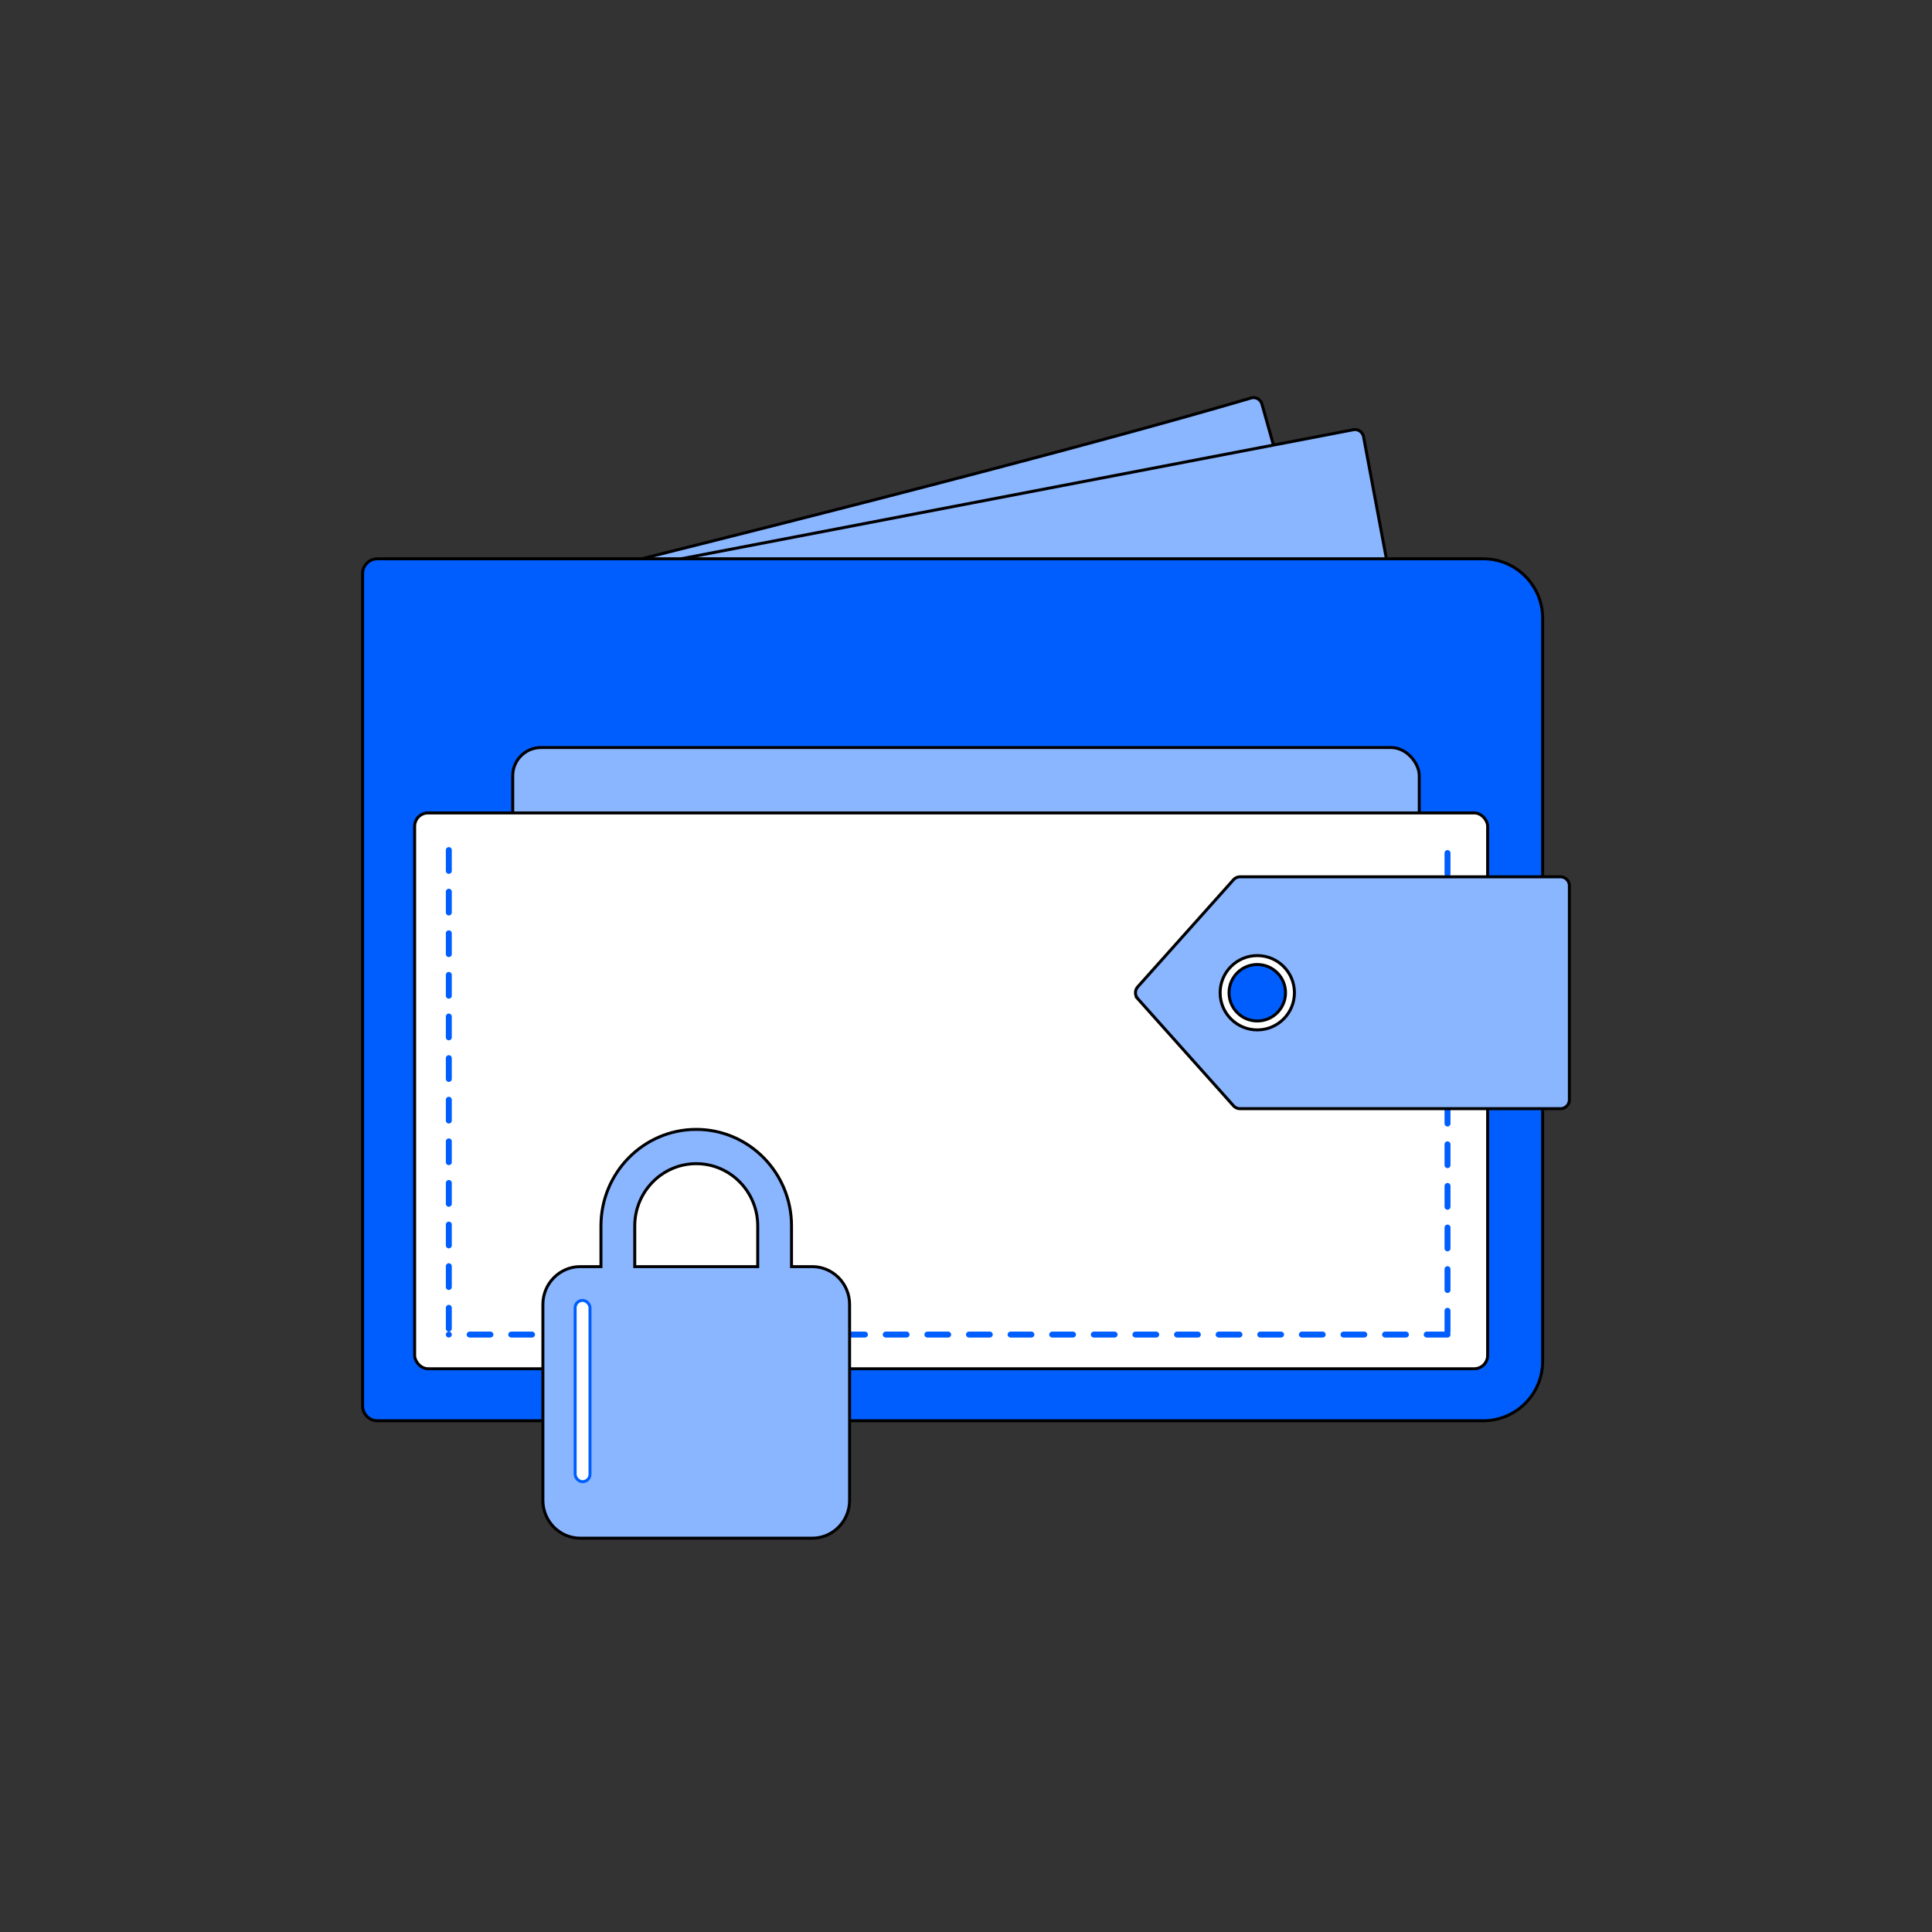 <svg xmlns="http://www.w3.org/2000/svg" width="650" height="650" fill="none" xmlns:v="https://vecta.io/nano"><rect width="100%" height="100%" fill="#333333" stroke="none"/><g fill="#8ab5ff" stroke="#000"><path d="M420.899 133.906c-69.838 20.508-193.201 51.267-249.804 65.18-3.525.866-2.701 6.212.924 6.071L437.27 194.85a3.01 3.01 0 0 0 2.777-3.815l-15.472-55.048c-.452-1.608-2.072-2.552-3.676-2.081z"/><path d="M455.282 144.586l-247.267 47.465c-3.605.674-3.109 7.167.558 7.275l257.705 7.565a3 3 0 0 0 3.037-3.551l-10.553-56.353c-.308-1.643-1.841-2.729-3.48-2.401z"/></g><path d="M122 473V193a5 5 0 0 1 5-5h372c11.046 0 20 8.955 20 20v250c0 11.046-8.954 20-20 20H127a5 5 0 0 1-5-5z" fill="#005eff" stroke="#000"/><rect x="172.5" y="251.5" width="305" height="87" rx="9.5" fill="#8ab5ff" stroke="#000"/><rect x="139.5" y="273.5" width="361" height="187" rx="4.5" fill="#fff" stroke="#000"/><path stroke="#005eff" stroke-width="2" stroke-linecap="round" stroke-dasharray="7 7" d="M487 287v162"/><path d="M417.214 295H525a3 3 0 0 1 3 3v72a3 3 0 0 1-3 3H417.214c-.854 0-1.667-.363-2.236-1l-32.19-36a3 3 0 0 1 0-3.999l32.19-36a3 3 0 0 1 2.236-1.001z" fill="#8ab5ff" stroke="#000"/><path d="M151 286v162m336 1H151" stroke="#005eff" stroke-width="2" stroke-linecap="round" stroke-dasharray="7 7"/><g stroke="#000"><circle cx="423" cy="334" r="12.5" fill="#fff"/><circle cx="423" cy="334" r="9.5" fill="#005eff"/><path d="M266.299 425.647v.5h.5 6.511c6.881 0 12.524 5.707 12.524 12.693v65.967c0 6.987-5.643 12.694-12.524 12.694h-78.138c-6.881 0-12.524-5.707-12.524-12.694V438.84c0-6.986 5.643-12.693 12.524-12.693h6.511.5v-.5-13.193c0-17.937 14.368-32.484 32.058-32.484s32.058 14.547 32.058 32.484v13.193zm-11.872.5h.5v-.5-13.193c0-11.551-9.269-20.95-20.686-20.95s-20.686 9.399-20.686 20.95v13.193.5h.5 40.372z" fill="#8ab5ff"/></g><rect x="193.5" y="437.5" width="5" height="61" rx="2.5" fill="#fff" stroke="#005eff"/></svg>